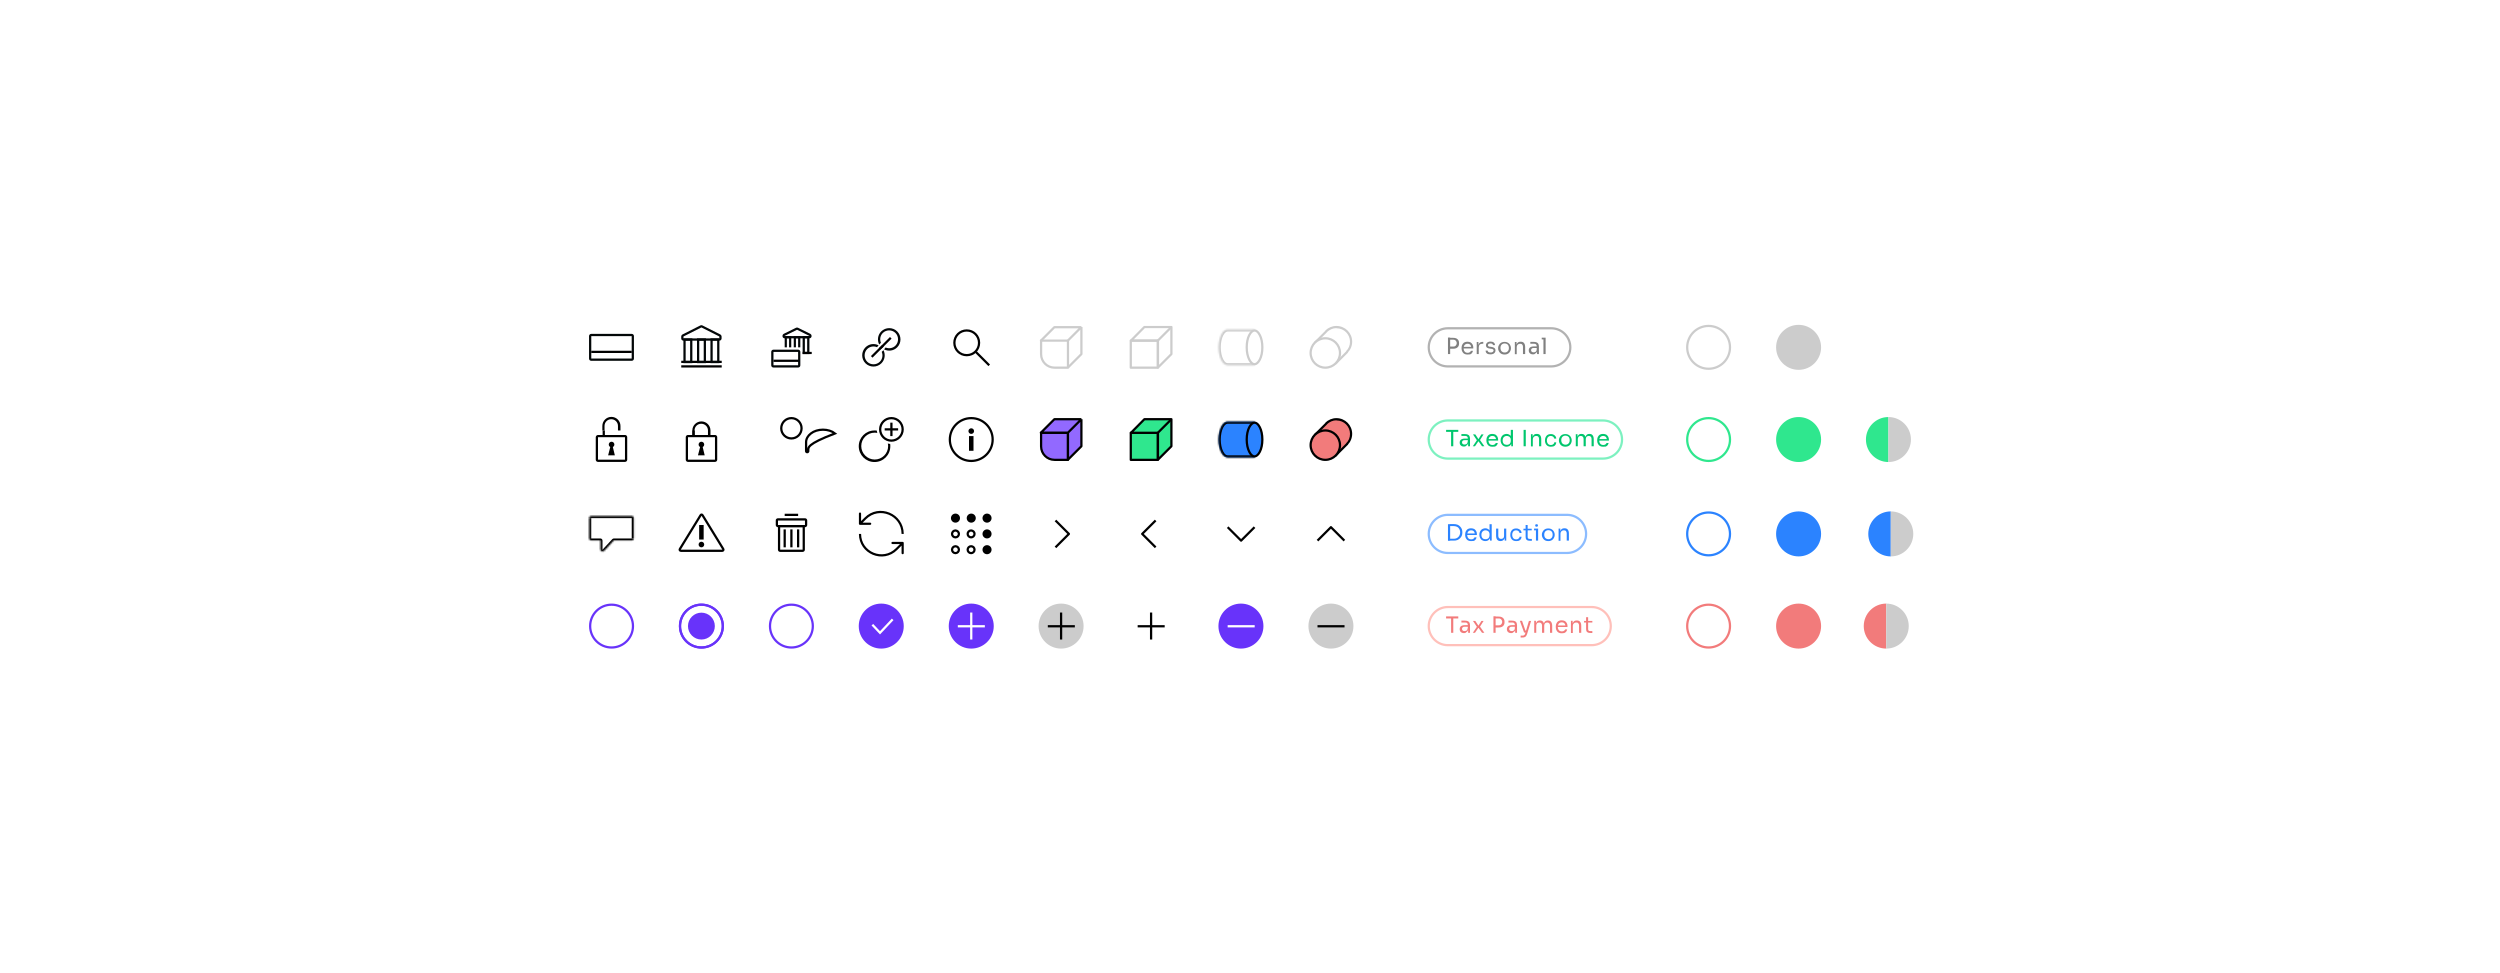 <?xml version="1.0" encoding="utf-8"?>
<!-- Generator: Adobe Illustrator 27.3.1, SVG Export Plug-In . SVG Version: 6.00 Build 0)  -->
<svg version="1.1" id="Layer_1" xmlns="http://www.w3.org/2000/svg" xmlns:xlink="http://www.w3.org/1999/xlink" x="0px" y="0px"
	 viewBox="0 0 1600 623" style="enable-background:new 0 0 1600 623;" xml:space="preserve">
<style type="text/css">
	.st0{fill:#FFFFFF;}
	.st1{fill:none;stroke:#6833FA;stroke-width:1.439;}
	.st2{fill:#6833FA;}
	.st3{fill:#2FE78E;}
	.st4{fill:#2B83FF;}
	.st5{fill:#F27B7B;}
	.st6{fill:none;stroke:#2FE78E;stroke-width:1.439;}
	.st7{fill:none;stroke:#2B83FF;stroke-width:1.439;}
	.st8{fill:none;stroke:#F27B7B;stroke-width:1.439;}
	.st9{fill:#CCCCCC;}
	.st10{fill:none;stroke:#CCCCCC;stroke-width:1.439;}
	.st11{fill:none;stroke:#000000;stroke-width:1.439;}
	.st12{fill-rule:evenodd;clip-rule:evenodd;}
	.st13{fill:none;stroke:#000000;stroke-width:2.878;}
	.st14{fill:none;stroke:#000000;stroke-width:1.439;stroke-linejoin:round;}
	.st15{fill:#FFFFFF;stroke:#000000;stroke-width:1.439;stroke-linejoin:round;}
	.st16{fill:none;stroke:#FFFFFF;stroke-width:1.439;stroke-linejoin:round;}
	.st17{fill-rule:evenodd;clip-rule:evenodd;fill:#FFFFFF;}
	.st18{fill-rule:evenodd;clip-rule:evenodd;fill:#FFFFFF;filter:url(#Adobe_OpacityMaskFilter);}
	.st19{mask:url(#path-62-inside-1_1701_3128_00000081637345432769619500000013381636781964690051_);}
	.st20{fill:none;stroke:#CCCCCC;stroke-width:1.439;stroke-linejoin:round;}
	.st21{fill:#9269FF;stroke:#000000;stroke-width:1.439;stroke-linejoin:round;}
	.st22{fill:#9269FF;}
	
		.st23{fill-rule:evenodd;clip-rule:evenodd;fill:#FFFFFF;filter:url(#Adobe_OpacityMaskFilter_00000088129650578088039560000005509459611436619398_);}
	.st24{mask:url(#path-81-inside-2_1701_3128_00000036930319978486422000000015591711674308866459_);fill:#CCCCCC;}
	.st25{fill:#FFFFFF;stroke:#CCCCCC;stroke-width:1.439;}
	.st26{fill-rule:evenodd;clip-rule:evenodd;fill:#2B83FF;}
	
		.st27{fill-rule:evenodd;clip-rule:evenodd;fill:#FFFFFF;filter:url(#Adobe_OpacityMaskFilter_00000070113113267413750480000012540798444365647243_);}
	.st28{mask:url(#path-84-inside-3_1701_3128_00000071518449709056499960000007303146950373975187_);}
	.st29{fill:#2B83FF;stroke:#000000;stroke-width:1.439;}
	.st30{fill-rule:evenodd;clip-rule:evenodd;fill:#F27B7B;}
	.st31{fill:#F27B7B;stroke:#000000;stroke-width:1.439;}
	.st32{fill:#2FE78E;stroke:#000000;stroke-width:1.439;stroke-linejoin:round;}
	.st33{fill-rule:evenodd;clip-rule:evenodd;fill:#030708;}
	.st34{fill:none;stroke:#030708;stroke-width:1.439;}
	.st35{fill:none;stroke:#030708;stroke-width:1.439;stroke-linejoin:round;}
	.st36{fill:none;stroke:#FFFFFF;stroke-width:1.439;}
	.st37{fill:#00C66D;}
	.st38{fill:none;stroke:#7DF1C0;stroke-width:1.439;}
	.st39{fill:none;stroke:#8CBCFF;stroke-width:1.439;}
	.st40{fill:#808080;}
	.st41{fill:none;stroke:#B2B2B2;stroke-width:1.439;}
	.st42{fill:none;stroke:#FFC0BA;stroke-width:1.439;}
</style>
<rect x="-0.5" y="0.5" class="st0" width="1600" height="622"/>
<g>
	<circle class="st1" cx="448.9" cy="400.7" r="13.7"/>
	<circle class="st1" cx="448.9" cy="400.7" r="13.7"/>
	<circle class="st2" cx="448.9" cy="400.7" r="8.6"/>
	<circle class="st1" cx="391.4" cy="400.7" r="13.7"/>
	<circle class="st1" cx="506.5" cy="400.7" r="13.7"/>
	<circle class="st3" cx="1151.1" cy="281.3" r="14.4"/>
	<circle class="st4" cx="1151.1" cy="341.7" r="14.4"/>
	<circle class="st5" cx="1151.1" cy="400.7" r="14.4"/>
	<circle class="st6" cx="1093.5" cy="281.3" r="13.7"/>
	<circle class="st7" cx="1093.5" cy="341.7" r="13.7"/>
	<circle class="st8" cx="1093.5" cy="400.7" r="13.7"/>
	<path class="st3" d="M1208.6,281.3c0,7.9,0,6.5,0,14.4c-7.9,0-14.4-6.4-14.4-14.4c0-7.9,6.4-14.4,14.4-14.4
		C1208.6,271.9,1208.6,273.3,1208.6,281.3z"/>
	<path class="st9" d="M1208.6,281.3c0-7.9,0-6.5,0-14.4c7.9,0,14.4,6.4,14.4,14.4c0,7.9-6.4,14.4-14.4,14.4
		C1208.6,290.6,1208.6,289.2,1208.6,281.3z"/>
	<path class="st4" d="M1210.1,341.7c0,7.9,0,6.5,0,14.4c-7.9,0-14.4-6.4-14.4-14.4c0-7.9,6.4-14.4,14.4-14.4
		C1210.1,332.4,1210.1,333.8,1210.1,341.7z"/>
	<path class="st9" d="M1210.1,341.7c0-7.9,0-6.5,0-14.4c7.9,0,14.4,6.4,14.4,14.4c0,7.9-6.4,14.4-14.4,14.4
		C1210.1,351.1,1210.1,349.7,1210.1,341.7z"/>
	<path class="st5" d="M1207.2,400.7c0,7.9,0,6.5,0,14.4c-7.9,0-14.4-6.4-14.4-14.4c0-7.9,6.4-14.4,14.4-14.4
		C1207.2,391.4,1207.2,392.8,1207.2,400.7z"/>
	<path class="st9" d="M1207.2,400.7c0-7.9,0-6.5,0-14.4c7.9,0,14.4,6.4,14.4,14.4c0,7.9-6.4,14.4-14.4,14.4
		C1207.2,410.1,1207.2,408.7,1207.2,400.7z"/>
	<circle class="st9" cx="1151.1" cy="222.3" r="14.4"/>
	<circle class="st10" cx="1093.5" cy="222.3" r="13.7"/>
	<circle class="st11" cx="570.5" cy="274.8" r="7.2"/>
	<path class="st11" d="M570.5,270.5v8.6 M574.8,274.8h-8.6"/>
	<path class="st12" d="M561.2,275.6c-0.5-0.1-1-0.1-1.5-0.1c-5.6,0-10.1,4.5-10.1,10.1s4.5,10.1,10.1,10.1s10.1-4.5,10.1-10.1
		c0-0.5,0-1-0.1-1.5c-0.5,0-1-0.1-1.5-0.3c0.1,0.6,0.2,1.1,0.2,1.7c0,4.8-3.9,8.6-8.6,8.6s-8.6-3.9-8.6-8.6c0-4.8,3.9-8.6,8.6-8.6
		c0.6,0,1.2,0.1,1.7,0.2C561.3,276.7,561.2,276.2,561.2,275.6z"/>
	<circle class="st11" cx="621.6" cy="281.3" r="13.7"/>
	<path class="st13" d="M621.6,279.1v9.4"/>
	<path d="M623.4,275.9c0,1-0.8,1.8-1.8,1.8c-1,0-1.8-0.8-1.8-1.8c0-1,0.8-1.8,1.8-1.8C622.6,274.1,623.4,274.9,623.4,275.9z"/>
	<path class="st13" d="M448.9,345.3V336"/>
	<path d="M447.1,348.5c0-1,0.8-1.8,1.8-1.8c1,0,1.8,0.8,1.8,1.8c0,1-0.8,1.8-1.8,1.8C447.9,350.3,447.1,349.5,447.1,348.5z"/>
	<path class="st14" d="M435.1,351.4l13.3-21.7c0.3-0.5,0.9-0.5,1.2,0l13.3,21.7c0.3,0.5-0.1,1.1-0.6,1.1h-26.5
		C435.1,352.5,434.8,351.9,435.1,351.4z"/>
	<path class="st15" d="M498.6,337.4c0-0.4,0.3-0.7,0.7-0.7h14.4c0.4,0,0.7,0.3,0.7,0.7v14.4c0,0.4-0.3,0.7-0.7,0.7h-14.4
		c-0.4,0-0.7-0.3-0.7-0.7V337.4z"/>
	<path class="st14" d="M510.8,338.8v11.5"/>
	<path class="st14" d="M506.5,338.8v11.5"/>
	<path class="st14" d="M502.2,338.8v11.5"/>
	<path class="st15" d="M497.9,332.4h17.3c0.4,0,0.7,0.3,0.7,0.7v2.9c0,0.4-0.3,0.7-0.7,0.7h-17.3c-0.4,0-0.7-0.3-0.7-0.7v-2.9
		C497.1,332.7,497.5,332.4,497.9,332.4z"/>
	<path class="st14" d="M502.2,329.5h8.6"/>
	<path d="M549.7,335.2c0,0.4,0.3,0.7,0.7,0.7h6.5c0.4,0,0.7-0.3,0.7-0.7s-0.3-0.7-0.7-0.7h-5.8v-5.8c0-0.4-0.3-0.7-0.7-0.7
		s-0.7,0.3-0.7,0.7V335.2z M553.3,331.3l-3.4,3.4l1,1l3.4-3.4L553.3,331.3z M578.4,341.7c0-13.1-15.9-19.7-25.1-10.4l1,1
		c8.4-8.4,22.7-2.4,22.7,9.4H578.4z"/>
	<path d="M573.8,351.4l-0.5-0.5L573.8,351.4z M578.4,347.5c0-0.4-0.3-0.7-0.7-0.7h-6.5c-0.4,0-0.7,0.3-0.7,0.7s0.3,0.7,0.7,0.7h5.8
		v5.8c0,0.4,0.3,0.7,0.7,0.7s0.7-0.3,0.7-0.7V347.5z M574.3,351.9l3.9-3.9l-1-1l-3.9,3.9L574.3,351.9z M549.7,341.7
		c0,12.9,15.5,19.3,24.6,10.2l-1-1c-8.2,8.2-22.2,2.4-22.2-9.2H549.7z"/>
	<path class="st11" d="M613.7,351.8c0,1.2-1,2.2-2.2,2.2c-1.2,0-2.2-1-2.2-2.2s1-2.2,2.2-2.2C612.7,349.6,613.7,350.6,613.7,351.8z"
		/>
	<path class="st11" d="M613.7,341.7c0,1.2-1,2.2-2.2,2.2c-1.2,0-2.2-1-2.2-2.2c0-1.2,1-2.2,2.2-2.2
		C612.7,339.6,613.7,340.5,613.7,341.7z"/>
	<path d="M611.5,334.5c1.6,0,2.9-1.3,2.9-2.9c0-1.6-1.3-2.9-2.9-2.9s-2.9,1.3-2.9,2.9C608.6,333.2,609.9,334.5,611.5,334.5z"/>
	<path class="st11" d="M623.7,351.8c0,1.2-1,2.2-2.2,2.2c-1.2,0-2.2-1-2.2-2.2s1-2.2,2.2-2.2C622.8,349.6,623.7,350.6,623.7,351.8z"
		/>
	<path class="st11" d="M623.7,341.7c0,1.2-1,2.2-2.2,2.2c-1.2,0-2.2-1-2.2-2.2c0-1.2,1-2.2,2.2-2.2
		C622.8,339.6,623.7,340.5,623.7,341.7z"/>
	<path d="M621.6,334.5c1.6,0,2.9-1.3,2.9-2.9c0-1.6-1.3-2.9-2.9-2.9s-2.9,1.3-2.9,2.9C618.7,333.2,620,334.5,621.6,334.5z"/>
	<path d="M631.7,354.7c1.6,0,2.9-1.3,2.9-2.9c0-1.6-1.3-2.9-2.9-2.9s-2.9,1.3-2.9,2.9C628.8,353.4,630.1,354.7,631.7,354.7z"/>
	<path d="M631.7,344.6c1.6,0,2.9-1.3,2.9-2.9c0-1.6-1.3-2.9-2.9-2.9s-2.9,1.3-2.9,2.9C628.8,343.3,630.1,344.6,631.7,344.6z"/>
	<path d="M631.7,334.5c1.6,0,2.9-1.3,2.9-2.9c0-1.6-1.3-2.9-2.9-2.9s-2.9,1.3-2.9,2.9C628.8,333.2,630.1,334.5,631.7,334.5z"/>
	<path class="st14" d="M675.5,333.1l8.6,8.6l-8.6,8.6"/>
	<path class="st14" d="M739.6,350.3l-8.6-8.6l8.6-8.6"/>
	<path class="st14" d="M802.9,337.4l-8.6,8.6l-8.6-8.6"/>
	<path class="st14" d="M843.2,346l8.6-8.6l8.6,8.6"/>
	<circle class="st2" cx="621.6" cy="400.7" r="14.4"/>
	<path class="st16" d="M630.3,400.8h-17.3"/>
	<path class="st16" d="M621.6,409.3v-17.3"/>
	<circle class="st9" cx="679.1" cy="400.7" r="14.4"/>
	<path class="st14" d="M687.9,400.8h-17.3"/>
	<path class="st14" d="M679.1,409.3v-17.3"/>
	<path class="st14" d="M745.4,400.8h-17.3"/>
	<path class="st14" d="M736.7,409.3v-17.3"/>
	<circle class="st2" cx="794.2" cy="400.7" r="14.4"/>
	<path class="st16" d="M803,400.8h-17.3"/>
	<circle class="st9" cx="851.8" cy="400.7" r="14.4"/>
	<path class="st14" d="M860.5,400.8h-17.3"/>
	<path class="st17" d="M378.4,330.2c-0.8,0-1.4,0.6-1.4,1.4v12.9c0,0.8,0.6,1.4,1.4,1.4h5.8v5.7c0,1.3,1.6,1.9,2.5,1l6.2-6.7h11.4
		c0.8,0,1.4-0.6,1.4-1.4v-12.9c0-0.8-0.6-1.4-1.4-1.4H378.4z"/>
	<defs>
		<filter id="Adobe_OpacityMaskFilter" filterUnits="userSpaceOnUse" x="375.6" y="328.8" width="31.7" height="25.9">
			<feColorMatrix  type="matrix" values="1 0 0 0 0  0 1 0 0 0  0 0 1 0 0  0 0 0 1 0"/>
		</filter>
	</defs>
	
		<mask maskUnits="userSpaceOnUse" x="375.6" y="328.8" width="31.7" height="25.9" id="path-62-inside-1_1701_3128_00000081637345432769619500000013381636781964690051_">
		<path class="st18" d="M378.4,330.2c-0.8,0-1.4,0.6-1.4,1.4v12.9c0,0.8,0.6,1.4,1.4,1.4h5.8v5.7c0,1.3,1.6,1.9,2.5,1l6.2-6.7h11.4
			c0.8,0,1.4-0.6,1.4-1.4v-12.9c0-0.8-0.6-1.4-1.4-1.4H378.4z"/>
	</mask>
	<path class="st19" d="M384.2,346h1.4c0-0.8-0.6-1.4-1.4-1.4V346z M386.7,352.7l1.1,1L386.7,352.7z M392.9,346v-1.4
		c-0.4,0-0.8,0.2-1.1,0.5L392.9,346z M378.4,331.6L378.4,331.6v-2.9c-1.6,0-2.9,1.3-2.9,2.9H378.4z M378.4,344.6v-12.9h-2.9v12.9
		H378.4z M378.4,344.6L378.4,344.6h-2.9c0,1.6,1.3,2.9,2.9,2.9V344.6z M384.2,344.6h-5.8v2.9h5.8V344.6z M385.6,351.7V346h-2.9v5.7
		H385.6z M385.6,351.7L385.6,351.7h-2.9c0,2.6,3.2,3.9,5,2L385.6,351.7z M391.9,345l-6.2,6.7l2.1,2l6.2-6.7L391.9,345z M404.3,344.6
		h-11.4v2.9h11.4V344.6z M404.3,344.6v2.9c1.6,0,2.9-1.3,2.9-2.9H404.3z M404.3,331.6v12.9h2.9v-12.9H404.3z M404.3,331.6h2.9
		c0-1.6-1.3-2.9-2.9-2.9V331.6z M378.4,331.6h25.9v-2.9h-25.9V331.6z"/>
	<circle class="st11" cx="506.5" cy="274.1" r="6.5"/>
	<path class="st11" d="M517.3,288.6L517.3,288.6L517.3,288.6L517.3,288.6L517.3,288.6L517.3,288.6L517.3,288.6L517.3,288.6
		L517.3,288.6L517.3,288.6v0.1v0v0v0v0v0v0v0v0v0v0v0v0v0v0v0v0v0v0v0v0v0v0v0v0v0v0v0v0v0v0v0v0v0v0v0v0v0v0v0v0v0v0v0v0v0v0v0v0v0
		v0v0v0v0v0v0v0v0v0v0v0v0v0v0v0v0v0v0v0v0v0v0v0v0v0v0v0v0v0v0v0v0v0v0v0v0v0v0v0v0v0v0v0v0v0v0v0v0v0v0v0v0v0v0v0v0v0v0v0v0v0v0v0
		v0v0v0v0v0v0v0v0v0v0v0v0v0v0v0v0v0v0v0v0v0v0v0v0v0v0v0v0v0v0v0v0v0v0v0v0v0v0v0v0v0v0v0v0v0v0v0v0v0v0v0v0v0v0v0v0v0v0v0v0v0v0v0
		v0v0v0v0v0v0v0v0v0v0v0v0v0v0v0v0v0v0v0v0v0v0v0v0v0v0v0v0v0v0v0v0v0v0v0v0v0v0v0v0v0v0v0v0v0v0v0v0v0v0v0v0v0v0v0v0v0v0v0v0v0v0v0
		v0v0v0v0v0v0v0v0v0v0v0v0v0v0v0v0v0v0v0v0v0v0v0v0v0v0v0v0v0v0v0v0v0v0v0v0v0v0v0v0v0v0v0v0v0v0v0v0v0v0v0v0v0v0v0v0v0v0v0v0v0v0v0
		v0v0v0v0v0v0v0v0v0v0v0v0v0v0v0v0v0v0v0v0v0v0v0v0v0v0v0v0v0v0v0v0v0v0v0v0v0v0v0v0v0v0v0v0v0v0v0v0v0v0v0v0v0v0v0v0v0v0v0v0v0v0v0
		v0v0v0v0v0v0v0v0v0v0v0v0v0v0v0v0v0v0v0v0v0v0v0v0v0v0v0v0v0v0v0v0v0v0v0v0v0v0v0v0v0v0v0v0v0v0v0v0v0v0v0v0v0v0v0v0v0v0v0v0v0v0v0
		v0v0v0v0v0v0v0v0v0v0v0v0v0v0v0v0v0v0v0v0v0v0v0v0v0v0v0v0v0v0v0v0v0v0v0v0v0v0v0v0v0v0v0v0v0v0v0v0v0v0v0v0v0v0v0v0v0v0v0v0v0v0v0
		v0v0v0v0v0v0v0v0v0v0v0v0c0,0.4-0.3,0.7-0.7,0.7h0h0h0h0h0h0h0h0h0h0h0h0h0h0h0h0h0h0h0h0h0h0h0h0h0h0h0h0h0h0h0h0h0h0h0h0h0h0h0h0
		h0h0h0h0h0h0h0h0h0h0h0h0h0h0h0h0h0h0h0h0h0h0h0h0h0h0h0h0h0h0h0h0h0h0h0h0h0h0h0h0h0h0h0h0h0h0h0h0h0h0h0h0h0h0h0h0h0h0h0h0h0h0h0
		h0h0h0h0h0h0h0h0h0h0h0h0h0h0h0h0h0h0h0h0h0h0h0h0h0h0h0h0h0h0h0h0h0h0h0h0h0h0h0h0h0h0h0h0h0h0h0h0h0h0h0h0h0h0h0h0h0h0h0h0h0h0h0
		h0h0h0h0h0h0h0h0h0h0h0h0h0h0h0h0h0h0h0h0h0h0h0h0h0h0h0h0h0h0h0h0h0h0h0h0h0h0h0h0h0h0h0h0h0h0h0h0h0h0h0h0h0h0h0h0h0h0h0h0h0h0h0
		h0h0h0h0h0h0h0h0h0h0h0h0h0h0h0h0h0h0h0h0h0h0h0h0h0h0h0h0h0h0h0h0h0h0h0h0h0h0h0h0h0h0h0h0h0h0h0h0h0h0h0h0h0h0h0h0h0h0h0h0h0h0h0
		h0h0h0h0h0h0h0h0h0h0h0h0h0h0h0h0h0h0h0h0h0h0h0h0h0h0h0h0h0h0h0h0h0h0h0h0h0h0h0h0h0h0h0h0h0h0h0h0h0h0h0h0h0h0h0h0h0h0h0h0h0h0h0
		h0h0h0h0h0h0h0h0h0h0h0h0h0h0h0h0h0h0h0h0h0h0h0h0h0h0h0h0h0h0h0h0h0h0h0h0h0h0h0h0h0h0h0h0h0h0h0h0h0h0h0h0h0h0h0h0h0h0h0h0h0h0h0
		h0h0h0h0h0h0h0h0h0h0h0h0h0h0h0h0h0h0h0h0h0h0h0h0h0h0h0h0h0h0h0h0h0h0h0h0h0h0h0h0h0h0h0h0h0h0h0h0h0h0h0h0h0h0h0h0h0h0h0h0h0h0h0
		h0h0h0h0h0h0h0h0h0h0h0h0h0h0h0h0h0h0h0h0h0h0h0h0h0h0h0h0h0h0h0c-0.4,0-0.7-0.3-0.7-0.7c0-0.9,0-1.7,0-2.4c0-1,0-2,0-3.3
		c0-2.1,1.1-4.1,3.1-5.6c1.9-1.5,4.7-2.4,7.7-2.4s5.8,0.9,7.7,2.4C516.1,284.4,517.3,286.4,517.3,288.6z"/>
	<path class="st12" d="M395.7,278.4v1.4c0,2.4-1.9,4.3-4.3,4.3s-4.3-1.9-4.3-4.3v-1.4h-1.4v1.4c0,3.2,2.6,5.8,5.8,5.8
		c3.2,0,5.8-2.6,5.8-5.8v-1.4H395.7z M395.7,275.5h1.4v-2.9c0-3.2-2.6-5.8-5.8-5.8c-3.2,0-5.8,2.6-5.8,5.8v2.9h1.4v-2.9
		c0-2.4,1.9-4.3,4.3-4.3s4.3,1.9,4.3,4.3V275.5z"/>
	<path class="st11" d="M386.4,275.5v5.8c0,3.2,2.6,5.8,5.8,5.8h5"/>
	<path class="st15" d="M382.8,279.1H400c0.4,0,0.7,0.3,0.7,0.7v14.4c0,0.4-0.3,0.7-0.7,0.7h-17.3c-0.4,0-0.7-0.3-0.7-0.7v-14.4
		C382,279.4,382.4,279.1,382.8,279.1z"/>
	<path d="M393.2,284.5c0,1-0.8,1.8-1.8,1.8c-1,0-1.8-0.8-1.8-1.8c0-1,0.8-1.8,1.8-1.8C392.4,282.7,393.2,283.5,393.2,284.5z"/>
	<path d="M390.7,285.6h1.4l1.4,5.8h-4.3L390.7,285.6z"/>
	<path class="st12" d="M453.3,281.3v1.4c0,2.4-1.9,4.3-4.3,4.3s-4.3-1.9-4.3-4.3v-1.4h-1.4v1.4c0,3.2,2.6,5.8,5.8,5.8
		s5.8-2.6,5.8-5.8v-1.4H453.3z M453.3,278.4h1.4v-2.9c0-3.2-2.6-5.8-5.8-5.8s-5.8,2.6-5.8,5.8v2.9h1.4v-2.9c0-2.4,1.9-4.3,4.3-4.3
		s4.3,1.9,4.3,4.3V278.4z"/>
	<path class="st11" d="M443.9,275.5v5.8c0,3.2,2.6,5.8,5.8,5.8h5"/>
	<path class="st15" d="M440.3,279.1h17.3c0.4,0,0.7,0.3,0.7,0.7v14.4c0,0.4-0.3,0.7-0.7,0.7h-17.3c-0.4,0-0.7-0.3-0.7-0.7v-14.4
		C439.6,279.4,439.9,279.1,440.3,279.1z"/>
	<path d="M450.7,284.5c0,1-0.8,1.8-1.8,1.8c-1,0-1.8-0.8-1.8-1.8c0-1,0.8-1.8,1.8-1.8C449.9,282.7,450.7,283.5,450.7,284.5z"/>
	<path d="M448.2,285.6h1.4l1.4,5.8h-4.3L448.2,285.6z"/>
	<path class="st20" d="M666.2,218h17.3v17.3h-8.6c-4.8,0-8.6-3.9-8.6-8.6V218z"/>
	<path class="st20" d="M666.2,218l8.6-8.6h17.3 M692.1,209.3v17.3l-8.6,8.6 M692.1,209.3l-8.6,8.6"/>
	<path class="st21" d="M666.2,277h17.3v17.3h-8.6c-4.8,0-8.6-3.9-8.6-8.6V277z"/>
	<path class="st22" d="M666.2,277l8.6-8.6h17.3v17.3l-8.6,8.6V277H666.2z"/>
	<path class="st14" d="M692.1,268.3h-17.3l-8.6,8.6h17.3 M692.1,268.3v17.3l-8.6,8.6V277 M692.1,268.3l-8.6,8.6"/>
	<path class="st17" d="M785.6,210.8h17.3v23h-17.3c-3.2,0-5.8-5.2-5.8-11.5C779.9,215.9,782.4,210.8,785.6,210.8z"/>
	<defs>
		
			<filter id="Adobe_OpacityMaskFilter_00000008148237994405618400000007126808895921287600_" filterUnits="userSpaceOnUse" x="778.4" y="209.3" width="25.9" height="25.9">
			<feColorMatrix  type="matrix" values="1 0 0 0 0  0 1 0 0 0  0 0 1 0 0  0 0 0 1 0"/>
		</filter>
	</defs>
	
		<mask maskUnits="userSpaceOnUse" x="778.4" y="209.3" width="25.9" height="25.9" id="path-81-inside-2_1701_3128_00000036930319978486422000000015591711674308866459_">
		
			<path style="fill-rule:evenodd;clip-rule:evenodd;fill:#FFFFFF;filter:url(#Adobe_OpacityMaskFilter_00000008148237994405618400000007126808895921287600_);" d="
			M785.6,210.8h17.3v23h-17.3c-3.2,0-5.8-5.2-5.8-11.5C779.9,215.9,782.4,210.8,785.6,210.8z"/>
	</mask>
	<path class="st24" d="M802.9,210.8h1.4v-1.4h-1.4V210.8z M802.9,233.8v1.4h1.4v-1.4H802.9z M785.6,212.2h17.3v-2.9h-17.3V212.2z
		 M801.4,210.8v23h2.9v-23H801.4z M802.9,232.4h-17.3v2.9h17.3V232.4z M785.6,232.4c-0.8,0-1.8-0.6-2.8-2.6
		c-0.9-1.8-1.5-4.5-1.5-7.5h-2.9c0,3.4,0.7,6.5,1.8,8.8c1.1,2.2,2.9,4.2,5.4,4.2V232.4z M781.3,222.3c0-3,0.6-5.7,1.5-7.5
		c1-1.9,2-2.6,2.8-2.6v-2.9c-2.4,0-4.2,1.9-5.4,4.2c-1.2,2.3-1.8,5.4-1.8,8.8H781.3z"/>
	<path class="st25" d="M807.9,222.3c0,3.1-0.6,5.9-1.6,7.8c-1,2-2.3,3-3.4,3c-1.2,0-2.4-1-3.4-3c-1-2-1.6-4.7-1.6-7.8
		c0-3.1,0.6-5.9,1.6-7.8c1-2,2.3-3,3.4-3c1.2,0,2.4,1,3.4,3C807.3,216.4,807.9,219.2,807.9,222.3z"/>
	<path class="st26" d="M785.6,269.8h17.3v23h-17.3c-3.2,0-5.8-5.2-5.8-11.5C779.9,274.9,782.4,269.8,785.6,269.8z"/>
	<defs>
		
			<filter id="Adobe_OpacityMaskFilter_00000091699048334580354030000011294217171064925887_" filterUnits="userSpaceOnUse" x="778.4" y="268.3" width="25.9" height="25.9">
			<feColorMatrix  type="matrix" values="1 0 0 0 0  0 1 0 0 0  0 0 1 0 0  0 0 0 1 0"/>
		</filter>
	</defs>
	
		<mask maskUnits="userSpaceOnUse" x="778.4" y="268.3" width="25.9" height="25.9" id="path-84-inside-3_1701_3128_00000071518449709056499960000007303146950373975187_">
		
			<path style="fill-rule:evenodd;clip-rule:evenodd;fill:#FFFFFF;filter:url(#Adobe_OpacityMaskFilter_00000091699048334580354030000011294217171064925887_);" d="
			M785.6,269.8h17.3v23h-17.3c-3.2,0-5.8-5.2-5.8-11.5C779.9,274.9,782.4,269.8,785.6,269.8z"/>
	</mask>
	<path class="st28" d="M802.9,269.8h1.4v-1.4h-1.4V269.8z M802.9,292.8v1.4h1.4v-1.4H802.9z M785.6,271.2h17.3v-2.9h-17.3V271.2z
		 M801.4,269.8v23h2.9v-23H801.4z M802.9,291.4h-17.3v2.9h17.3V291.4z M785.6,291.4c-0.8,0-1.8-0.6-2.8-2.6
		c-0.9-1.8-1.5-4.5-1.5-7.5h-2.9c0,3.4,0.7,6.5,1.8,8.8c1.1,2.2,2.9,4.2,5.4,4.2V291.4z M781.3,281.3c0-3,0.6-5.7,1.5-7.5
		c1-1.9,2-2.6,2.8-2.6v-2.9c-2.4,0-4.2,1.9-5.4,4.2c-1.2,2.3-1.8,5.4-1.8,8.8H781.3z"/>
	<path class="st29" d="M807.9,281.3c0,3.1-0.6,5.9-1.6,7.8c-1,2-2.3,3-3.4,3c-1.2,0-2.4-1-3.4-3c-1-2-1.6-4.7-1.6-7.8
		c0-3.1,0.6-5.9,1.6-7.8c1-2,2.3-3,3.4-3c1.2,0,2.4,1,3.4,3C807.3,275.4,807.9,278.2,807.9,281.3z"/>
	<path class="st17" d="M862.1,225.3c1.7-1.7,2.7-4,2.7-6.6c0-5.2-4.2-9.4-9.4-9.4c-2.6,0-4.9,1-6.6,2.7l0,0l-7.3,7.3l13.2,13.2
		L862.1,225.3L862.1,225.3z"/>
	<path class="st9" d="M862.1,225.3l-0.5-0.5c-0.3,0.3-0.3,0.7,0,1L862.1,225.3z M848.8,212l-0.5,0.5c0.3,0.3,0.7,0.3,1,0L848.8,212z
		 M848.8,212l0.5-0.5c-0.3-0.3-0.7-0.3-1,0L848.8,212z M841.6,219.3l-0.5-0.5c-0.3,0.3-0.3,0.7,0,1L841.6,219.3z M854.8,232.5
		l-0.5,0.5c0.1,0.1,0.3,0.2,0.5,0.2c0.2,0,0.4-0.1,0.5-0.2L854.8,232.5z M862.1,225.3l0.5,0.5c0.3-0.3,0.3-0.7,0-1L862.1,225.3z
		 M864,218.7c0,2.4-0.9,4.5-2.5,6l1,1c1.8-1.8,2.9-4.3,2.9-7.1H864z M855.4,210.1c4.8,0,8.6,3.9,8.6,8.6h1.4
		c0-5.6-4.5-10.1-10.1-10.1V210.1z M849.3,212.5c1.6-1.5,3.7-2.5,6-2.5v-1.4c-2.7,0-5.2,1.1-7.1,2.9L849.3,212.5z M848.3,212.5
		L848.3,212.5l1-1l0,0L848.3,212.5z M842.1,219.8l7.3-7.3l-1-1l-7.3,7.3L842.1,219.8z M855.3,232l-13.2-13.2l-1,1l13.2,13.2
		L855.3,232z M861.6,224.8l-7.3,7.3l1,1l7.3-7.3L861.6,224.8z M861.6,225.8L861.6,225.8l1-1l0,0L861.6,225.8z"/>
	<circle class="st25" cx="848.2" cy="225.9" r="9.4"/>
	<path class="st30" d="M862.1,284.2c1.7-1.7,2.7-4,2.7-6.6c0-5.2-4.2-9.4-9.4-9.4c-2.6,0-4.9,1-6.6,2.7l0,0l-7.3,7.3l13.2,13.2
		L862.1,284.2L862.1,284.2z"/>
	<path d="M862.1,284.2l-0.5-0.5c-0.3,0.3-0.3,0.7,0,1L862.1,284.2z M848.8,271l-0.5,0.5c0.3,0.3,0.7,0.3,1,0L848.8,271z M848.8,271
		l0.5-0.5c-0.3-0.3-0.7-0.3-1,0L848.8,271z M841.6,278.3l-0.5-0.5c-0.3,0.3-0.3,0.7,0,1L841.6,278.3z M854.8,291.5l-0.5,0.5
		c0.1,0.1,0.3,0.2,0.5,0.2c0.2,0,0.4-0.1,0.5-0.2L854.8,291.5z M862.1,284.3l0.5,0.5c0.3-0.3,0.3-0.7,0-1L862.1,284.3z M864,277.7
		c0,2.4-0.9,4.5-2.5,6l1,1c1.8-1.8,2.9-4.3,2.9-7.1H864z M855.4,269.1c4.8,0,8.6,3.9,8.6,8.6h1.4c0-5.6-4.5-10.1-10.1-10.1V269.1z
		 M849.3,271.5c1.6-1.5,3.7-2.5,6-2.5v-1.4c-2.7,0-5.2,1.1-7.1,2.9L849.3,271.5z M848.3,271.5L848.3,271.5l1-1l0,0L848.3,271.5z
		 M842.1,278.8l7.3-7.3l-1-1l-7.3,7.3L842.1,278.8z M855.3,291l-13.2-13.2l-1,1l13.2,13.2L855.3,291z M861.6,283.7l-7.3,7.3l1,1
		l7.3-7.3L861.6,283.7z M861.6,284.7L861.6,284.7l1-1l0,0L861.6,284.7z"/>
	<circle class="st31" cx="848.2" cy="284.9" r="9.4"/>
	<rect x="723.7" y="218" class="st20" width="17.3" height="17.3"/>
	<path class="st20" d="M732.4,209.3h17.3v17.3l-8.6,8.6V218h-17.3L732.4,209.3z"/>
	<path class="st20" d="M741,218l8.6-8.6"/>
	<rect x="723.7" y="277" class="st32" width="17.3" height="17.3"/>
	<path class="st32" d="M732.4,268.3h17.3v17.3l-8.6,8.6V277h-17.3L732.4,268.3z"/>
	<path class="st14" d="M741,277l8.6-8.6"/>
	<path class="st11" d="M618.7,211.5c4.4,0,7.9,3.5,7.9,7.9c0,4.4-3.5,7.9-7.9,7.9c-4.4,0-7.9-3.5-7.9-7.9
		C610.8,215,614.3,211.5,618.7,211.5z"/>
	<path class="st11" d="M624.5,225.2l8.6,8.6"/>
	<path class="st33" d="M564.6,222.8c-0.2-0.2-0.4-0.3-0.5-0.5c-0.2-0.2-0.3-0.3-0.5-0.5l1-1c0.1,0.2,0.3,0.4,0.5,0.5
		c0.2,0.2,0.4,0.3,0.5,0.5L564.6,222.8z M565.8,223.6c2.7,1.4,6.1,1,8.4-1.3c2.8-2.8,2.8-7.4,0-10.2c-2.8-2.8-7.4-2.8-10.2,0
		c-2.3,2.3-2.7,5.7-1.3,8.4l1.1-1.1c-0.9-2.1-0.5-4.6,1.2-6.3c2.2-2.2,5.9-2.2,8.1,0s2.2,5.9,0,8.1c-1.7,1.7-4.2,2.1-6.3,1.2
		L565.8,223.6z"/>
	<path class="st33" d="M563.5,221.8c0.2,0.2,0.4,0.3,0.5,0.5c0.2,0.2,0.3,0.3,0.5,0.5l-1,1c-0.1-0.2-0.3-0.4-0.5-0.5
		c-0.2-0.2-0.4-0.3-0.5-0.5L563.5,221.8z M562.3,221c-2.7-1.4-6.1-1-8.4,1.3c-2.8,2.8-2.8,7.4,0,10.2c2.8,2.8,7.4,2.8,10.2,0
		c2.3-2.3,2.7-5.7,1.3-8.4l-1.1,1.1c0.9,2.1,0.5,4.6-1.2,6.3c-2.2,2.2-5.9,2.2-8.1,0c-2.2-2.2-2.2-5.9,0-8.1
		c1.7-1.7,4.2-2.1,6.3-1.2L562.3,221z"/>
	<path class="st11" d="M557.9,228.4l12.2-12.2"/>
	<path class="st11" d="M495,230.9h16.5"/>
	<path class="st34" d="M501.5,214.9c0-0.3,0.2-0.5,0.4-0.6l7.9-3.9c0.2-0.1,0.4-0.1,0.6,0l7.9,3.9c0.2,0.1,0.4,0.4,0.4,0.6v0.2
		c0,0.4-0.3,0.7-0.7,0.7h-15.8c-0.4,0-0.7-0.3-0.7-0.7V214.9z"/>
	<rect x="514.4" y="215.8" class="st34" width="2.9" height="10.1"/>
	<path class="st33" d="M509.4,216.5h1.4v5.8h1.4v-5.8v-1.4h-1.4h-1.4h-1.4v1.4v5.8h1.4V216.5z"/>
	<path class="st33" d="M503.6,216.5h1.4v5.8h1.4v-5.8v-1.4h-1.4h-1.4h-1.4v1.4v5.8h1.4V216.5z"/>
	<path class="st12" d="M513.7,226.6h5.8v-1.4h-5.8V226.6z"/>
	<path class="st35" d="M495,224.5h15.8c0.4,0,0.7,0.3,0.7,0.7v8.6c0,0.4-0.3,0.7-0.7,0.7H495c-0.4,0-0.7-0.3-0.7-0.7v-8.6
		C494.3,224.8,494.6,224.5,495,224.5z"/>
	<path class="st34" d="M436.7,215.3c0-0.3,0.2-0.5,0.4-0.6l11.5-5.8c0.2-0.1,0.4-0.1,0.6,0l11.5,5.8c0.2,0.1,0.4,0.4,0.4,0.6v1.3
		c0,0.4-0.3,0.7-0.7,0.7h-23c-0.4,0-0.7-0.3-0.7-0.7V215.3z"/>
	<path class="st11" d="M436,231.6h25.9 M436,234.5h25.9"/>
	<rect x="438.1" y="217.3" class="st34" width="4.3" height="14.4"/>
	<rect x="446.8" y="217.3" class="st34" width="4.3" height="14.4"/>
	<rect x="455.4" y="217.3" class="st34" width="4.3" height="14.4"/>
	<path class="st35" d="M378.4,214.4h25.9c0.4,0,0.7,0.3,0.7,0.7v14.4c0,0.4-0.3,0.7-0.7,0.7h-25.9c-0.4,0-0.7-0.3-0.7-0.7v-14.4
		C377.7,214.7,378,214.4,378.4,214.4z"/>
	<path class="st11" d="M378.4,225.2h25.9"/>
	<circle class="st2" cx="564" cy="400.7" r="14.4"/>
	<path class="st36" d="M558.3,399.8l4.9,5.2l8.1-8.6"/>
	<path class="st37" d="M928.7,285.6v-9.5h1.4v9.5H928.7z M925.5,276.4v-1.3h7.8v1.3H925.5z M939.6,285.6v-2.3h-0.2v-2.7
		c0-0.5-0.1-0.9-0.4-1.2c-0.3-0.3-0.7-0.4-1.2-0.4c-0.3,0-0.6,0-0.9,0c-0.3,0-0.6,0-0.9,0c-0.3,0-0.5,0-0.7,0v-1.2
		c0.2,0,0.4,0,0.7,0c0.2,0,0.5,0,0.7,0c0.2,0,0.5,0,0.7,0c0.8,0,1.4,0.1,1.9,0.3c0.5,0.2,0.9,0.5,1.1,0.9c0.2,0.4,0.4,1,0.4,1.7v4.9
		H939.6z M937,285.8c-0.6,0-1.1-0.1-1.5-0.3c-0.4-0.2-0.7-0.5-1-0.9c-0.2-0.4-0.3-0.8-0.3-1.4c0-0.5,0.1-1,0.4-1.4
		c0.2-0.4,0.6-0.6,1.1-0.8c0.5-0.2,1-0.3,1.7-0.3h2.1v1h-2.1c-0.6,0-1,0.1-1.3,0.4c-0.3,0.3-0.4,0.6-0.4,1s0.1,0.8,0.4,1
		c0.3,0.3,0.7,0.4,1.3,0.4c0.3,0,0.6-0.1,0.9-0.2c0.3-0.1,0.5-0.3,0.7-0.6c0.2-0.3,0.3-0.7,0.3-1.2l0.4,0.5c0,0.5-0.2,1-0.4,1.4
		c-0.2,0.4-0.5,0.6-0.9,0.8C938,285.7,937.6,285.8,937,285.8z M942.6,285.6l2.7-4l0,0.3l-2.6-3.9h1.5l1.9,2.9h0.2l1.8-2.9h1.4
		l-2.4,3.8l0-0.3l2.9,4.1h-1.5l-2.2-3.1h-0.2l-2.1,3.1H942.6z M955.1,285.9c-0.7,0-1.3-0.1-1.7-0.3c-0.5-0.2-0.9-0.5-1.2-0.9
		c-0.3-0.4-0.5-0.8-0.7-1.3c-0.1-0.5-0.2-0.9-0.2-1.4v-0.3c0-0.5,0.1-1,0.2-1.5c0.2-0.5,0.4-0.9,0.7-1.3c0.3-0.4,0.7-0.7,1.2-0.9
		c0.5-0.2,1-0.3,1.7-0.3c0.8,0,1.5,0.2,2.1,0.5c0.5,0.4,0.9,0.8,1.2,1.4c0.3,0.6,0.4,1.2,0.4,1.8v0.6h-6.8v-1h5.8l-0.3,0.6
		c0-0.5-0.1-1-0.3-1.4c-0.2-0.4-0.4-0.7-0.8-0.9c-0.3-0.2-0.8-0.3-1.3-0.3c-0.5,0-1,0.1-1.4,0.4c-0.4,0.2-0.6,0.6-0.8,1
		c-0.2,0.4-0.3,0.9-0.3,1.5c0,0.5,0.1,1,0.3,1.5c0.2,0.4,0.5,0.8,0.8,1c0.4,0.2,0.8,0.4,1.4,0.4c0.6,0,1.1-0.1,1.5-0.4
		c0.4-0.3,0.6-0.6,0.7-0.9h1.3c-0.1,0.5-0.3,1-0.6,1.4s-0.7,0.7-1.2,0.9C956.2,285.8,955.7,285.9,955.1,285.9z M964.2,285.9
		c-0.5,0-1.1-0.1-1.5-0.3c-0.5-0.2-0.9-0.5-1.2-0.8c-0.3-0.4-0.6-0.8-0.8-1.3c-0.2-0.5-0.3-1-0.3-1.6v-0.3c0-0.5,0.1-1.1,0.3-1.5
		c0.2-0.5,0.4-0.9,0.8-1.3c0.3-0.4,0.7-0.6,1.2-0.8c0.5-0.2,1-0.3,1.5-0.3c0.6,0,1.1,0.1,1.6,0.4c0.5,0.2,0.9,0.6,1.2,1.1
		c0.3,0.5,0.5,1.2,0.5,2l-0.6-0.9v-5.2h1.4v10.5h-1.1v-3.4h0.4c0,0.9-0.2,1.6-0.5,2.1c-0.3,0.5-0.7,0.9-1.2,1.2
		C965.3,285.7,964.7,285.9,964.2,285.9z M964.4,284.7c0.5,0,0.9-0.1,1.3-0.3c0.4-0.2,0.7-0.5,0.9-0.9c0.2-0.4,0.3-0.9,0.3-1.4v-0.7
		c0-0.5-0.1-1-0.4-1.3c-0.2-0.4-0.5-0.7-0.9-0.8c-0.4-0.2-0.8-0.3-1.3-0.3c-0.5,0-1,0.1-1.4,0.4c-0.4,0.2-0.7,0.6-0.9,1
		c-0.2,0.4-0.3,0.9-0.3,1.5s0.1,1.1,0.3,1.5c0.2,0.4,0.5,0.8,0.9,1C963.4,284.5,963.9,284.7,964.4,284.7z M975.1,285.6v-10.5h1.4
		v10.5H975.1z M979.8,285.6v-7.7h1.1v3.3h-0.2c0-0.8,0.1-1.4,0.3-1.9c0.2-0.5,0.5-0.9,0.9-1.2c0.4-0.3,1-0.4,1.6-0.4h0.1
		c1,0,1.7,0.3,2.1,0.9c0.5,0.6,0.7,1.5,0.7,2.6v4.4H985v-4.7c0-0.6-0.2-1.1-0.5-1.4c-0.3-0.4-0.8-0.5-1.4-0.5
		c-0.6,0-1.1,0.2-1.5,0.6s-0.6,0.9-0.6,1.5v4.6H979.8z M992.6,285.9c-0.7,0-1.2-0.1-1.7-0.3c-0.5-0.2-0.9-0.5-1.2-0.9
		c-0.3-0.4-0.6-0.8-0.7-1.3c-0.2-0.5-0.2-0.9-0.2-1.4v-0.3c0-0.5,0.1-1,0.2-1.4c0.2-0.5,0.4-0.9,0.7-1.3c0.3-0.4,0.7-0.7,1.2-0.9
		s1-0.3,1.7-0.3s1.2,0.1,1.7,0.4c0.5,0.2,0.9,0.6,1.2,1c0.3,0.4,0.5,0.9,0.5,1.5h-1.3c-0.1-0.5-0.3-0.9-0.7-1.2
		c-0.4-0.3-0.9-0.5-1.5-0.5c-0.5,0-1,0.1-1.4,0.4c-0.4,0.2-0.6,0.6-0.8,1s-0.3,0.9-0.3,1.5c0,0.5,0.1,1,0.3,1.5
		c0.2,0.4,0.5,0.8,0.8,1c0.4,0.2,0.8,0.4,1.4,0.4c0.4,0,0.8-0.1,1.1-0.2c0.3-0.2,0.6-0.4,0.8-0.6s0.3-0.6,0.3-0.9h1.3
		c0,0.6-0.2,1.1-0.5,1.6c-0.3,0.4-0.7,0.8-1.3,1C993.8,285.7,993.3,285.9,992.6,285.9z M1001.9,285.9c-0.7,0-1.3-0.1-1.8-0.3
		c-0.5-0.2-0.9-0.5-1.3-0.9c-0.3-0.4-0.6-0.8-0.8-1.3c-0.2-0.5-0.3-0.9-0.3-1.4v-0.3c0-0.5,0.1-1,0.3-1.4c0.2-0.5,0.5-0.9,0.8-1.3
		c0.4-0.4,0.8-0.7,1.3-0.9c0.5-0.2,1.1-0.3,1.7-0.3c0.7,0,1.2,0.1,1.7,0.3c0.5,0.2,0.9,0.5,1.3,0.9c0.4,0.4,0.6,0.8,0.8,1.3
		c0.2,0.5,0.3,0.9,0.3,1.4v0.3c0,0.5-0.1,1-0.3,1.4c-0.2,0.5-0.4,0.9-0.8,1.3c-0.3,0.4-0.8,0.7-1.3,0.9
		C1003.2,285.7,1002.6,285.9,1001.9,285.9z M1001.9,284.6c0.6,0,1.1-0.1,1.5-0.4c0.4-0.3,0.7-0.6,0.9-1c0.2-0.4,0.3-0.9,0.3-1.5
		c0-0.5-0.1-1-0.3-1.5c-0.2-0.4-0.5-0.8-0.9-1c-0.4-0.2-0.9-0.4-1.5-0.4c-0.6,0-1,0.1-1.5,0.4c-0.4,0.2-0.7,0.6-0.9,1
		c-0.2,0.4-0.3,0.9-0.3,1.5c0,0.5,0.1,1,0.3,1.5c0.2,0.4,0.5,0.8,0.9,1C1000.9,284.5,1001.4,284.6,1001.9,284.6z M1008.5,285.6v-7.7
		h1.1v3.3h-0.2c0-0.7,0.1-1.4,0.3-1.9c0.2-0.5,0.5-0.9,0.9-1.2c0.4-0.3,0.9-0.4,1.5-0.4h0.1c0.6,0,1.1,0.1,1.5,0.4
		c0.4,0.3,0.7,0.7,0.9,1.2c0.2,0.5,0.3,1.2,0.3,1.9h-0.4c0-0.7,0.1-1.4,0.3-1.9c0.2-0.5,0.5-0.9,0.9-1.2c0.4-0.3,0.9-0.4,1.5-0.4
		h0.1c0.6,0,1.1,0.1,1.5,0.4c0.4,0.3,0.7,0.7,0.9,1.2c0.2,0.5,0.3,1.2,0.3,1.9v4.4h-1.4v-4.7c0-0.6-0.2-1.1-0.5-1.4
		c-0.3-0.3-0.7-0.5-1.3-0.5c-0.6,0-1,0.2-1.4,0.5c-0.3,0.4-0.5,0.9-0.5,1.5v4.6h-1.4v-4.7c0-0.6-0.2-1.1-0.5-1.4
		c-0.3-0.3-0.7-0.5-1.3-0.5c-0.6,0-1,0.2-1.4,0.5c-0.3,0.4-0.5,0.9-0.5,1.5v4.6H1008.5z M1026,285.9c-0.7,0-1.3-0.1-1.7-0.3
		c-0.5-0.2-0.9-0.5-1.2-0.9c-0.3-0.4-0.5-0.8-0.7-1.3c-0.1-0.5-0.2-0.9-0.2-1.4v-0.3c0-0.5,0.1-1,0.2-1.5c0.2-0.5,0.4-0.9,0.7-1.3
		c0.3-0.4,0.7-0.7,1.2-0.9c0.5-0.2,1-0.3,1.7-0.3c0.8,0,1.5,0.2,2.1,0.5c0.5,0.4,0.9,0.8,1.2,1.4c0.3,0.6,0.4,1.2,0.4,1.8v0.6h-6.8
		v-1h5.8l-0.3,0.6c0-0.5-0.1-1-0.3-1.4c-0.2-0.4-0.4-0.7-0.8-0.9s-0.8-0.3-1.3-0.3c-0.5,0-1,0.1-1.4,0.4c-0.4,0.2-0.6,0.6-0.8,1
		c-0.2,0.4-0.3,0.9-0.3,1.5c0,0.5,0.1,1,0.3,1.5c0.2,0.4,0.5,0.8,0.8,1c0.4,0.2,0.8,0.4,1.4,0.4c0.6,0,1.1-0.1,1.5-0.4
		c0.4-0.3,0.6-0.6,0.7-0.9h1.3c-0.1,0.5-0.3,1-0.6,1.4s-0.7,0.7-1.2,0.9C1027.2,285.8,1026.6,285.9,1026,285.9z"/>
	<path class="st38" d="M926.6,269.1h99.3c6.8,0,12.2,5.5,12.2,12.2l0,0c0,6.8-5.5,12.2-12.2,12.2h-99.3c-6.8,0-12.2-5.5-12.2-12.2
		l0,0C914.4,274.5,919.9,269.1,926.6,269.1z"/>
	<path class="st4" d="M927.8,346.1v-1.3h2.6c0.6,0,1.2-0.1,1.7-0.3c0.5-0.2,0.9-0.5,1.3-0.9c0.4-0.4,0.6-0.8,0.8-1.3
		c0.2-0.5,0.3-1,0.3-1.6c0-0.6-0.1-1.1-0.3-1.6c-0.2-0.5-0.5-0.9-0.8-1.3c-0.3-0.4-0.8-0.6-1.3-0.8c-0.5-0.2-1.1-0.3-1.7-0.3h-2.6
		v-1.3h2.5c0.9,0,1.8,0.1,2.5,0.4c0.7,0.3,1.3,0.7,1.7,1.2c0.5,0.5,0.8,1,1.1,1.7c0.2,0.6,0.3,1.2,0.3,1.9v0.3
		c0,0.6-0.1,1.2-0.3,1.8c-0.2,0.6-0.6,1.2-1.1,1.7c-0.5,0.5-1,0.9-1.7,1.2c-0.7,0.3-1.5,0.4-2.5,0.4H927.8z M926.7,346.1v-10.6h1.4
		v10.6H926.7z M941.5,346.3c-0.7,0-1.3-0.1-1.7-0.3c-0.5-0.2-0.9-0.5-1.2-0.9c-0.3-0.4-0.5-0.8-0.7-1.3c-0.1-0.5-0.2-0.9-0.2-1.4
		v-0.3c0-0.5,0.1-1,0.2-1.5c0.2-0.5,0.4-0.9,0.7-1.3c0.3-0.4,0.7-0.7,1.2-0.9c0.5-0.2,1-0.3,1.7-0.3c0.8,0,1.5,0.2,2.1,0.5
		c0.5,0.4,0.9,0.8,1.2,1.4c0.3,0.6,0.4,1.2,0.4,1.8v0.6h-6.8v-1h5.8l-0.3,0.6c0-0.5-0.1-1-0.3-1.4c-0.2-0.4-0.4-0.7-0.8-0.9
		c-0.3-0.2-0.8-0.3-1.3-0.3c-0.5,0-1,0.1-1.4,0.4c-0.4,0.2-0.6,0.6-0.8,1c-0.2,0.4-0.3,0.9-0.3,1.5c0,0.5,0.1,1,0.3,1.5
		c0.2,0.4,0.5,0.8,0.8,1c0.4,0.2,0.8,0.4,1.4,0.4c0.6,0,1.1-0.1,1.5-0.4c0.4-0.3,0.6-0.6,0.7-0.9h1.3c-0.1,0.5-0.3,1-0.6,1.4
		c-0.3,0.4-0.7,0.7-1.2,0.9C942.7,346.2,942.1,346.3,941.5,346.3z M950.6,346.3c-0.5,0-1.1-0.1-1.5-0.3c-0.5-0.2-0.9-0.5-1.2-0.8
		c-0.3-0.4-0.6-0.8-0.8-1.3c-0.2-0.5-0.3-1-0.3-1.6v-0.3c0-0.5,0.1-1.1,0.3-1.5c0.2-0.5,0.4-0.9,0.8-1.3c0.3-0.4,0.7-0.6,1.2-0.8
		c0.5-0.2,1-0.3,1.5-0.3c0.6,0,1.1,0.1,1.6,0.4c0.5,0.2,0.9,0.6,1.2,1.1c0.3,0.5,0.5,1.2,0.5,2l-0.6-0.9v-5.2h1.4V346h-1.1v-3.4h0.4
		c0,0.9-0.2,1.6-0.5,2.1c-0.3,0.5-0.7,0.9-1.2,1.2C951.7,346.2,951.2,346.3,950.6,346.3z M950.8,345.1c0.5,0,0.9-0.1,1.3-0.3
		c0.4-0.2,0.7-0.5,0.9-0.9c0.2-0.4,0.3-0.9,0.3-1.4v-0.7c0-0.5-0.1-1-0.4-1.3c-0.2-0.4-0.5-0.7-0.9-0.8c-0.4-0.2-0.8-0.3-1.3-0.3
		c-0.5,0-1,0.1-1.4,0.4c-0.4,0.2-0.7,0.6-0.9,1c-0.2,0.4-0.3,0.9-0.3,1.5c0,0.6,0.1,1.1,0.3,1.5c0.2,0.4,0.5,0.8,0.9,1
		C949.9,345,950.3,345.1,950.8,345.1z M960.3,346.3c-0.9,0-1.6-0.3-2.1-0.9c-0.5-0.6-0.7-1.5-0.7-2.6v-4.5h1.4v4.7
		c0,0.6,0.2,1.1,0.5,1.4c0.3,0.3,0.8,0.5,1.3,0.5c0.6,0,1-0.2,1.4-0.5c0.4-0.4,0.5-0.9,0.5-1.5v-4.6h1.4v7.7H963v-3.3h0.2
		c0,0.8-0.1,1.4-0.3,1.9c-0.2,0.5-0.5,0.9-0.9,1.2C961.5,346.1,961,346.3,960.3,346.3L960.3,346.3z M970.4,346.3
		c-0.7,0-1.2-0.1-1.7-0.3c-0.5-0.2-0.9-0.5-1.2-0.9c-0.3-0.4-0.6-0.8-0.7-1.3c-0.2-0.5-0.2-0.9-0.2-1.4v-0.3c0-0.5,0.1-1,0.2-1.4
		c0.2-0.5,0.4-0.9,0.7-1.3c0.3-0.4,0.7-0.7,1.2-0.9c0.5-0.2,1-0.3,1.7-0.3c0.6,0,1.2,0.1,1.7,0.4c0.5,0.2,0.9,0.6,1.2,1
		c0.3,0.4,0.5,0.9,0.5,1.5h-1.3c-0.1-0.5-0.3-0.9-0.7-1.2c-0.4-0.3-0.9-0.5-1.5-0.5c-0.5,0-1,0.1-1.4,0.4c-0.4,0.2-0.6,0.6-0.8,1
		c-0.2,0.4-0.3,0.9-0.3,1.5c0,0.5,0.1,1,0.3,1.5c0.2,0.4,0.5,0.8,0.8,1c0.4,0.2,0.8,0.4,1.4,0.4c0.4,0,0.8-0.1,1.1-0.2
		c0.3-0.2,0.6-0.4,0.8-0.6s0.3-0.6,0.3-0.9h1.3c0,0.6-0.2,1.1-0.5,1.6c-0.3,0.4-0.7,0.8-1.3,1C971.6,346.2,971,346.3,970.4,346.3z
		 M979.2,346.1c-0.6,0-1.1-0.1-1.5-0.2c-0.4-0.2-0.7-0.4-1-0.8c-0.2-0.4-0.3-0.9-0.3-1.6V336h1.3v7.6c0,0.4,0.1,0.7,0.3,1
		c0.2,0.2,0.6,0.3,1,0.3h1.4v1.2H979.2z M975,339.4v-1h5.3v1H975z M983,346v-7.7h1.4v7.7H983z M981.8,339.4v-1.1h2.6v1.1H981.8z
		 M983.4,337.1c-0.3,0-0.5-0.1-0.7-0.2c-0.1-0.2-0.2-0.4-0.2-0.6s0.1-0.5,0.2-0.6c0.2-0.2,0.4-0.2,0.7-0.2c0.3,0,0.5,0.1,0.7,0.2
		c0.2,0.2,0.2,0.4,0.2,0.6s-0.1,0.5-0.2,0.6C983.9,337,983.7,337.1,983.4,337.1z M991,346.3c-0.7,0-1.3-0.1-1.8-0.3
		c-0.5-0.2-0.9-0.5-1.3-0.9c-0.3-0.4-0.6-0.8-0.8-1.3c-0.2-0.5-0.3-0.9-0.3-1.4v-0.3c0-0.5,0.1-1,0.3-1.4c0.2-0.5,0.5-0.9,0.8-1.3
		c0.4-0.4,0.8-0.7,1.3-0.9c0.5-0.2,1.1-0.3,1.7-0.3c0.7,0,1.2,0.1,1.7,0.3c0.5,0.2,0.9,0.5,1.3,0.9c0.4,0.4,0.6,0.8,0.8,1.3
		c0.2,0.5,0.3,0.9,0.3,1.4v0.3c0,0.5-0.1,1-0.3,1.4c-0.2,0.5-0.4,0.9-0.8,1.3c-0.3,0.4-0.8,0.7-1.3,0.9
		C992.2,346.2,991.6,346.3,991,346.3z M991,345.1c0.6,0,1.1-0.1,1.5-0.4c0.4-0.3,0.7-0.6,0.9-1c0.2-0.4,0.3-0.9,0.3-1.5
		c0-0.5-0.1-1-0.3-1.5c-0.2-0.4-0.5-0.8-0.9-1c-0.4-0.2-0.9-0.4-1.5-0.4c-0.6,0-1,0.1-1.5,0.4c-0.4,0.2-0.7,0.6-0.9,1
		c-0.2,0.4-0.3,0.9-0.3,1.5c0,0.5,0.1,1,0.3,1.5c0.2,0.4,0.5,0.8,0.9,1C989.9,344.9,990.4,345.1,991,345.1z M997.5,346v-7.7h1.1v3.3
		h-0.2c0-0.8,0.1-1.4,0.3-1.9c0.2-0.5,0.5-0.9,0.9-1.2c0.4-0.3,1-0.4,1.6-0.4h0.1c1,0,1.7,0.3,2.1,0.9c0.5,0.6,0.7,1.5,0.7,2.6v4.4
		h-1.4v-4.7c0-0.6-0.2-1.1-0.5-1.4c-0.3-0.4-0.8-0.5-1.4-0.5c-0.6,0-1.1,0.2-1.5,0.6s-0.6,0.9-0.6,1.5v4.6H997.5z"/>
	<path class="st39" d="M926.6,329.5h76.3c6.8,0,12.2,5.5,12.2,12.2l0,0c0,6.8-5.5,12.2-12.2,12.2h-76.3c-6.8,0-12.2-5.5-12.2-12.2
		l0,0C914.4,335,919.9,329.5,926.6,329.5z"/>
	<path class="st40" d="M927.8,223v-1.2h2.3c0.5,0,0.9-0.1,1.2-0.3c0.3-0.2,0.6-0.5,0.7-0.8c0.2-0.3,0.3-0.7,0.3-1.1
		c0-0.4-0.1-0.8-0.3-1.1c-0.2-0.3-0.4-0.6-0.7-0.8c-0.3-0.2-0.7-0.3-1.2-0.3h-2.3v-1.2h2.1c0.9,0,1.6,0.1,2.2,0.4
		c0.6,0.3,1,0.7,1.3,1.2s0.4,1.1,0.4,1.8v0.2c0,0.7-0.1,1.3-0.4,1.8c-0.3,0.5-0.7,0.9-1.3,1.2c-0.6,0.3-1.3,0.4-2.2,0.4H927.8z
		 M926.7,226.6v-10.6h1.4v10.6H926.7z M939.2,226.9c-0.7,0-1.3-0.1-1.7-0.3c-0.5-0.2-0.9-0.5-1.2-0.9c-0.3-0.4-0.5-0.8-0.7-1.3
		c-0.1-0.5-0.2-0.9-0.2-1.4v-0.3c0-0.5,0.1-1,0.2-1.5c0.2-0.5,0.4-0.9,0.7-1.3c0.3-0.4,0.7-0.7,1.2-0.9c0.5-0.2,1-0.3,1.7-0.3
		c0.8,0,1.5,0.2,2.1,0.5c0.5,0.4,0.9,0.8,1.2,1.4c0.3,0.6,0.4,1.2,0.4,1.8v0.6h-6.8v-1h5.8l-0.3,0.6c0-0.5-0.1-1-0.3-1.4
		c-0.2-0.4-0.4-0.7-0.8-0.9c-0.3-0.2-0.8-0.3-1.3-0.3c-0.5,0-1,0.1-1.4,0.4c-0.4,0.2-0.6,0.6-0.8,1c-0.2,0.4-0.3,0.9-0.3,1.5
		c0,0.5,0.1,1,0.3,1.5c0.2,0.4,0.5,0.8,0.8,1c0.4,0.2,0.8,0.4,1.4,0.4c0.6,0,1.1-0.1,1.5-0.4c0.4-0.3,0.6-0.6,0.7-0.9h1.3
		c-0.1,0.5-0.3,1-0.6,1.4c-0.3,0.4-0.7,0.7-1.2,0.9C940.3,226.8,939.8,226.9,939.2,226.9z M945.1,226.6v-7.7h1.1v3.2h-0.1
		c0-1.1,0.2-1.9,0.7-2.5c0.5-0.5,1.2-0.8,2.2-0.8h0.3v1.2h-0.5c-0.8,0-1.4,0.2-1.8,0.6c-0.4,0.4-0.6,1-0.6,1.8v4.2H945.1z
		 M953.9,226.8c-1,0-1.8-0.2-2.3-0.6c-0.5-0.4-0.8-1-0.8-1.8h1.3c0,0.3,0.2,0.6,0.4,0.8c0.3,0.3,0.8,0.4,1.5,0.4
		c0.6,0,1.1-0.1,1.4-0.4c0.3-0.2,0.5-0.6,0.5-0.9c0-0.3-0.1-0.6-0.4-0.7c-0.2-0.2-0.6-0.3-1.2-0.4l-0.8-0.1
		c-0.7-0.1-1.3-0.3-1.8-0.6c-0.5-0.4-0.7-0.9-0.7-1.5c0-0.5,0.1-0.9,0.4-1.3c0.3-0.4,0.6-0.6,1-0.8c0.4-0.2,0.9-0.3,1.5-0.3
		c0.9,0,1.6,0.2,2.1,0.6c0.5,0.4,0.8,1,0.8,1.7h-1.3c0-0.3-0.2-0.6-0.4-0.8c-0.3-0.2-0.7-0.3-1.2-0.3c-0.5,0-0.9,0.1-1.2,0.3
		c-0.3,0.2-0.4,0.5-0.4,0.8c0,0.3,0.1,0.5,0.3,0.7c0.2,0.2,0.5,0.3,1,0.3l0.8,0.1c0.8,0.1,1.5,0.3,2,0.7c0.5,0.4,0.7,0.9,0.7,1.6
		c0,0.5-0.1,0.9-0.4,1.3c-0.3,0.4-0.6,0.7-1.1,0.9C955,226.7,954.5,226.8,953.9,226.8z M963,226.9c-0.7,0-1.3-0.1-1.8-0.3
		c-0.5-0.2-0.9-0.5-1.3-0.9c-0.3-0.4-0.6-0.8-0.8-1.3c-0.2-0.5-0.3-0.9-0.3-1.4v-0.3c0-0.5,0.1-1,0.3-1.4c0.2-0.5,0.5-0.9,0.8-1.3
		c0.4-0.4,0.8-0.7,1.3-0.9c0.5-0.2,1.1-0.3,1.7-0.3c0.7,0,1.2,0.1,1.7,0.3c0.5,0.2,0.9,0.5,1.3,0.9c0.4,0.4,0.6,0.8,0.8,1.3
		c0.2,0.5,0.3,0.9,0.3,1.4v0.3c0,0.5-0.1,1-0.3,1.4c-0.2,0.5-0.4,0.9-0.8,1.3c-0.3,0.4-0.8,0.7-1.3,0.9
		C964.2,226.8,963.6,226.9,963,226.9z M963,225.6c0.6,0,1.1-0.1,1.5-0.4c0.4-0.3,0.7-0.6,0.9-1c0.2-0.4,0.3-0.9,0.3-1.5
		c0-0.5-0.1-1-0.3-1.5c-0.2-0.4-0.5-0.8-0.9-1c-0.4-0.2-0.9-0.4-1.5-0.4c-0.6,0-1,0.1-1.5,0.4c-0.4,0.2-0.7,0.6-0.9,1
		c-0.2,0.4-0.3,0.9-0.3,1.5c0,0.5,0.1,1,0.3,1.5c0.2,0.4,0.5,0.8,0.9,1C961.9,225.5,962.4,225.6,963,225.6z M969.5,226.6v-7.7h1.1
		v3.3h-0.2c0-0.8,0.1-1.4,0.3-1.9c0.2-0.5,0.5-0.9,0.9-1.2c0.4-0.3,1-0.4,1.6-0.4h0.1c1,0,1.7,0.3,2.1,0.9c0.5,0.6,0.7,1.5,0.7,2.6
		v4.4h-1.4v-4.7c0-0.6-0.2-1.1-0.5-1.4c-0.3-0.4-0.8-0.5-1.4-0.5c-0.6,0-1.1,0.2-1.5,0.6c-0.4,0.4-0.6,0.9-0.6,1.5v4.6H969.5z
		 M983.7,226.6v-2.3h-0.2v-2.7c0-0.5-0.1-0.9-0.4-1.2c-0.3-0.3-0.7-0.4-1.2-0.4c-0.3,0-0.6,0-0.9,0s-0.6,0-0.9,0c-0.3,0-0.5,0-0.7,0
		v-1.2c0.2,0,0.4,0,0.7,0c0.2,0,0.5,0,0.7,0c0.2,0,0.5,0,0.7,0c0.8,0,1.4,0.1,1.9,0.3c0.5,0.2,0.9,0.5,1.1,0.9
		c0.2,0.4,0.4,1,0.4,1.7v4.9H983.7z M981.2,226.8c-0.6,0-1.1-0.1-1.5-0.3c-0.4-0.2-0.7-0.5-1-0.9c-0.2-0.4-0.3-0.8-0.3-1.4
		c0-0.5,0.1-1,0.4-1.4c0.2-0.4,0.6-0.6,1.1-0.8c0.5-0.2,1-0.3,1.7-0.3h2.1v1h-2.1c-0.6,0-1,0.1-1.3,0.4c-0.3,0.3-0.4,0.6-0.4,1
		c0,0.4,0.1,0.8,0.4,1c0.3,0.3,0.7,0.4,1.3,0.4c0.3,0,0.6-0.1,0.9-0.2c0.3-0.1,0.5-0.3,0.7-0.6c0.2-0.3,0.3-0.7,0.3-1.2l0.4,0.5
		c0,0.5-0.2,1-0.4,1.4c-0.2,0.4-0.5,0.6-0.9,0.8C982.2,226.7,981.7,226.8,981.2,226.8z M987.8,226.6v-10.5h1.4v10.5H987.8z
		 M986.7,217.2v-1.1h2.4v1.1H986.7z"/>
	<path class="st41" d="M926.6,210.1h66.2c6.8,0,12.2,5.5,12.2,12.2l0,0c0,6.8-5.5,12.2-12.2,12.2h-66.2c-6.8,0-12.2-5.5-12.2-12.2
		l0,0C914.4,215.5,919.9,210.1,926.6,210.1z"/>
	<path class="st5" d="M928.7,405v-9.5h1.4v9.5H928.7z M925.5,395.8v-1.3h7.8v1.3H925.5z M939.6,405v-2.3h-0.2v-2.7
		c0-0.5-0.1-0.9-0.4-1.2c-0.3-0.3-0.7-0.4-1.2-0.4c-0.3,0-0.6,0-0.9,0c-0.3,0-0.6,0-0.9,0c-0.3,0-0.5,0-0.7,0v-1.2
		c0.2,0,0.4,0,0.7,0c0.2,0,0.5,0,0.7,0c0.2,0,0.5,0,0.7,0c0.8,0,1.4,0.1,1.9,0.3c0.5,0.2,0.9,0.5,1.1,0.9c0.2,0.4,0.4,1,0.4,1.7v4.9
		H939.6z M937,405.2c-0.6,0-1.1-0.1-1.5-0.3c-0.4-0.2-0.7-0.5-1-0.9c-0.2-0.4-0.3-0.8-0.3-1.4c0-0.5,0.1-1,0.4-1.4
		c0.2-0.4,0.6-0.6,1.1-0.8c0.5-0.2,1-0.3,1.7-0.3h2.1v1h-2.1c-0.6,0-1,0.1-1.3,0.4c-0.3,0.3-0.4,0.6-0.4,1c0,0.4,0.1,0.8,0.4,1
		c0.3,0.3,0.7,0.4,1.3,0.4c0.3,0,0.6-0.1,0.9-0.2c0.3-0.1,0.5-0.3,0.7-0.6c0.2-0.3,0.3-0.7,0.3-1.2l0.4,0.5c0,0.5-0.2,1-0.4,1.4
		c-0.2,0.4-0.5,0.6-0.9,0.8C938,405.1,937.6,405.2,937,405.2z M942.6,405l2.7-4l0,0.3l-2.6-3.9h1.5l1.9,2.9h0.2l1.8-2.9h1.4
		l-2.4,3.8l0-0.3l2.9,4.1h-1.5l-2.2-3.1h-0.2L944,405H942.6z M956.9,401.4v-1.2h2.3c0.5,0,0.9-0.1,1.2-0.3c0.3-0.2,0.6-0.5,0.7-0.8
		c0.2-0.3,0.3-0.7,0.3-1.1c0-0.4-0.1-0.8-0.3-1.1c-0.2-0.3-0.4-0.6-0.7-0.8c-0.3-0.2-0.7-0.3-1.2-0.3h-2.3v-1.2h2.1
		c0.9,0,1.6,0.1,2.2,0.4c0.6,0.3,1,0.7,1.3,1.2c0.3,0.5,0.4,1.1,0.4,1.8v0.2c0,0.7-0.1,1.3-0.4,1.8c-0.3,0.5-0.7,0.9-1.3,1.2
		c-0.6,0.3-1.3,0.4-2.2,0.4H956.9z M955.8,405v-10.6h1.4V405H955.8z M969.7,405v-2.3h-0.2v-2.7c0-0.5-0.1-0.9-0.4-1.2
		c-0.3-0.3-0.7-0.4-1.2-0.4c-0.3,0-0.6,0-0.9,0s-0.6,0-0.9,0c-0.3,0-0.5,0-0.7,0v-1.2c0.2,0,0.4,0,0.7,0c0.2,0,0.5,0,0.7,0
		c0.2,0,0.5,0,0.7,0c0.8,0,1.4,0.1,1.9,0.3c0.5,0.2,0.9,0.5,1.1,0.9c0.2,0.4,0.4,1,0.4,1.7v4.9H969.7z M967.2,405.2
		c-0.6,0-1.1-0.1-1.5-0.3c-0.4-0.2-0.7-0.5-1-0.9c-0.2-0.4-0.3-0.8-0.3-1.4c0-0.5,0.1-1,0.4-1.4c0.2-0.4,0.6-0.6,1.1-0.8
		c0.5-0.2,1-0.3,1.7-0.3h2.1v1h-2.1c-0.6,0-1,0.1-1.3,0.4c-0.3,0.3-0.4,0.6-0.4,1c0,0.4,0.1,0.8,0.4,1c0.3,0.3,0.7,0.4,1.3,0.4
		c0.3,0,0.6-0.1,0.9-0.2c0.3-0.1,0.5-0.3,0.7-0.6c0.2-0.3,0.3-0.7,0.3-1.2l0.4,0.5c0,0.5-0.2,1-0.4,1.4c-0.2,0.4-0.5,0.6-0.9,0.8
		C968.2,405.1,967.7,405.2,967.2,405.2z M973.2,408v-1.2h1.1c0.3,0,0.6,0,0.8-0.1c0.2-0.1,0.4-0.2,0.6-0.4c0.2-0.2,0.3-0.4,0.4-0.8
		l2.4-8.1h1.4l-2.6,8.5c-0.2,0.5-0.4,0.9-0.6,1.2c-0.3,0.3-0.6,0.6-1,0.7c-0.4,0.2-0.9,0.2-1.4,0.2H973.2z M975.5,404.8v-1.2h1.7
		v1.2H975.5z M975.4,404.8l-2.7-7.5h1.4l2.6,7.5H975.4z M981.9,405v-7.7h1.1v3.3h-0.2c0-0.7,0.1-1.4,0.3-1.9
		c0.2-0.5,0.5-0.9,0.9-1.2c0.4-0.3,0.9-0.4,1.5-0.4h0.1c0.6,0,1.1,0.1,1.5,0.4c0.4,0.3,0.7,0.7,0.9,1.2c0.2,0.5,0.3,1.2,0.3,1.9
		h-0.4c0-0.7,0.1-1.4,0.3-1.9c0.2-0.5,0.5-0.9,0.9-1.2c0.4-0.3,0.9-0.4,1.5-0.4h0.1c0.6,0,1.1,0.1,1.5,0.4s0.7,0.7,0.9,1.2
		c0.2,0.5,0.3,1.2,0.3,1.9v4.4h-1.4v-4.7c0-0.6-0.2-1.1-0.5-1.4c-0.3-0.3-0.7-0.5-1.3-0.5c-0.6,0-1,0.2-1.4,0.5
		c-0.3,0.4-0.5,0.9-0.5,1.5v4.6h-1.4v-4.7c0-0.6-0.2-1.1-0.5-1.4c-0.3-0.3-0.7-0.5-1.3-0.5c-0.6,0-1,0.2-1.4,0.5
		c-0.3,0.4-0.5,0.9-0.5,1.5v4.6H981.9z M999.5,405.3c-0.7,0-1.3-0.1-1.7-0.3c-0.5-0.2-0.9-0.5-1.2-0.9c-0.3-0.4-0.5-0.8-0.7-1.3
		c-0.1-0.5-0.2-0.9-0.2-1.4V401c0-0.5,0.1-1,0.2-1.5c0.2-0.5,0.4-0.9,0.7-1.3c0.3-0.4,0.7-0.7,1.2-0.9c0.5-0.2,1-0.3,1.7-0.3
		c0.8,0,1.5,0.2,2.1,0.5c0.5,0.4,0.9,0.8,1.2,1.4c0.3,0.6,0.4,1.2,0.4,1.8v0.6h-6.8v-1h5.8l-0.3,0.6c0-0.5-0.1-1-0.3-1.4
		c-0.2-0.4-0.4-0.7-0.8-0.9c-0.3-0.2-0.8-0.3-1.3-0.3c-0.5,0-1,0.1-1.4,0.4c-0.4,0.2-0.6,0.6-0.8,1c-0.2,0.4-0.3,0.9-0.3,1.5
		c0,0.5,0.1,1,0.3,1.5c0.2,0.4,0.5,0.8,0.8,1c0.4,0.2,0.8,0.4,1.4,0.4c0.6,0,1.1-0.1,1.5-0.4c0.4-0.3,0.6-0.6,0.7-0.9h1.3
		c-0.1,0.5-0.3,1-0.6,1.4s-0.7,0.7-1.2,0.9C1000.6,405.2,1000.1,405.3,999.5,405.3z M1005.4,405v-7.7h1.1v3.3h-0.2
		c0-0.8,0.1-1.4,0.3-1.9c0.2-0.5,0.5-0.9,0.9-1.2c0.4-0.3,1-0.4,1.6-0.4h0.1c1,0,1.7,0.3,2.1,0.9c0.5,0.6,0.7,1.5,0.7,2.6v4.4h-1.4
		v-4.7c0-0.6-0.2-1.1-0.5-1.4c-0.3-0.4-0.8-0.5-1.4-0.5c-0.6,0-1.1,0.2-1.5,0.6c-0.4,0.4-0.6,0.9-0.6,1.5v4.6H1005.4z M1017.9,405.1
		c-0.6,0-1.1-0.1-1.5-0.2c-0.4-0.2-0.7-0.4-1-0.8c-0.2-0.4-0.3-0.9-0.3-1.6V395h1.3v7.6c0,0.4,0.1,0.7,0.3,1c0.2,0.2,0.6,0.3,1,0.3
		h1.4v1.2H1017.9z M1013.8,398.4v-1h5.3v1H1013.8z"/>
	<path class="st42" d="M926.6,388.5h92.1c6.8,0,12.2,5.5,12.2,12.2l0,0c0,6.8-5.5,12.2-12.2,12.2h-92.1c-6.8,0-12.2-5.5-12.2-12.2
		l0,0C914.4,394,919.9,388.5,926.6,388.5z"/>
</g>
</svg>
